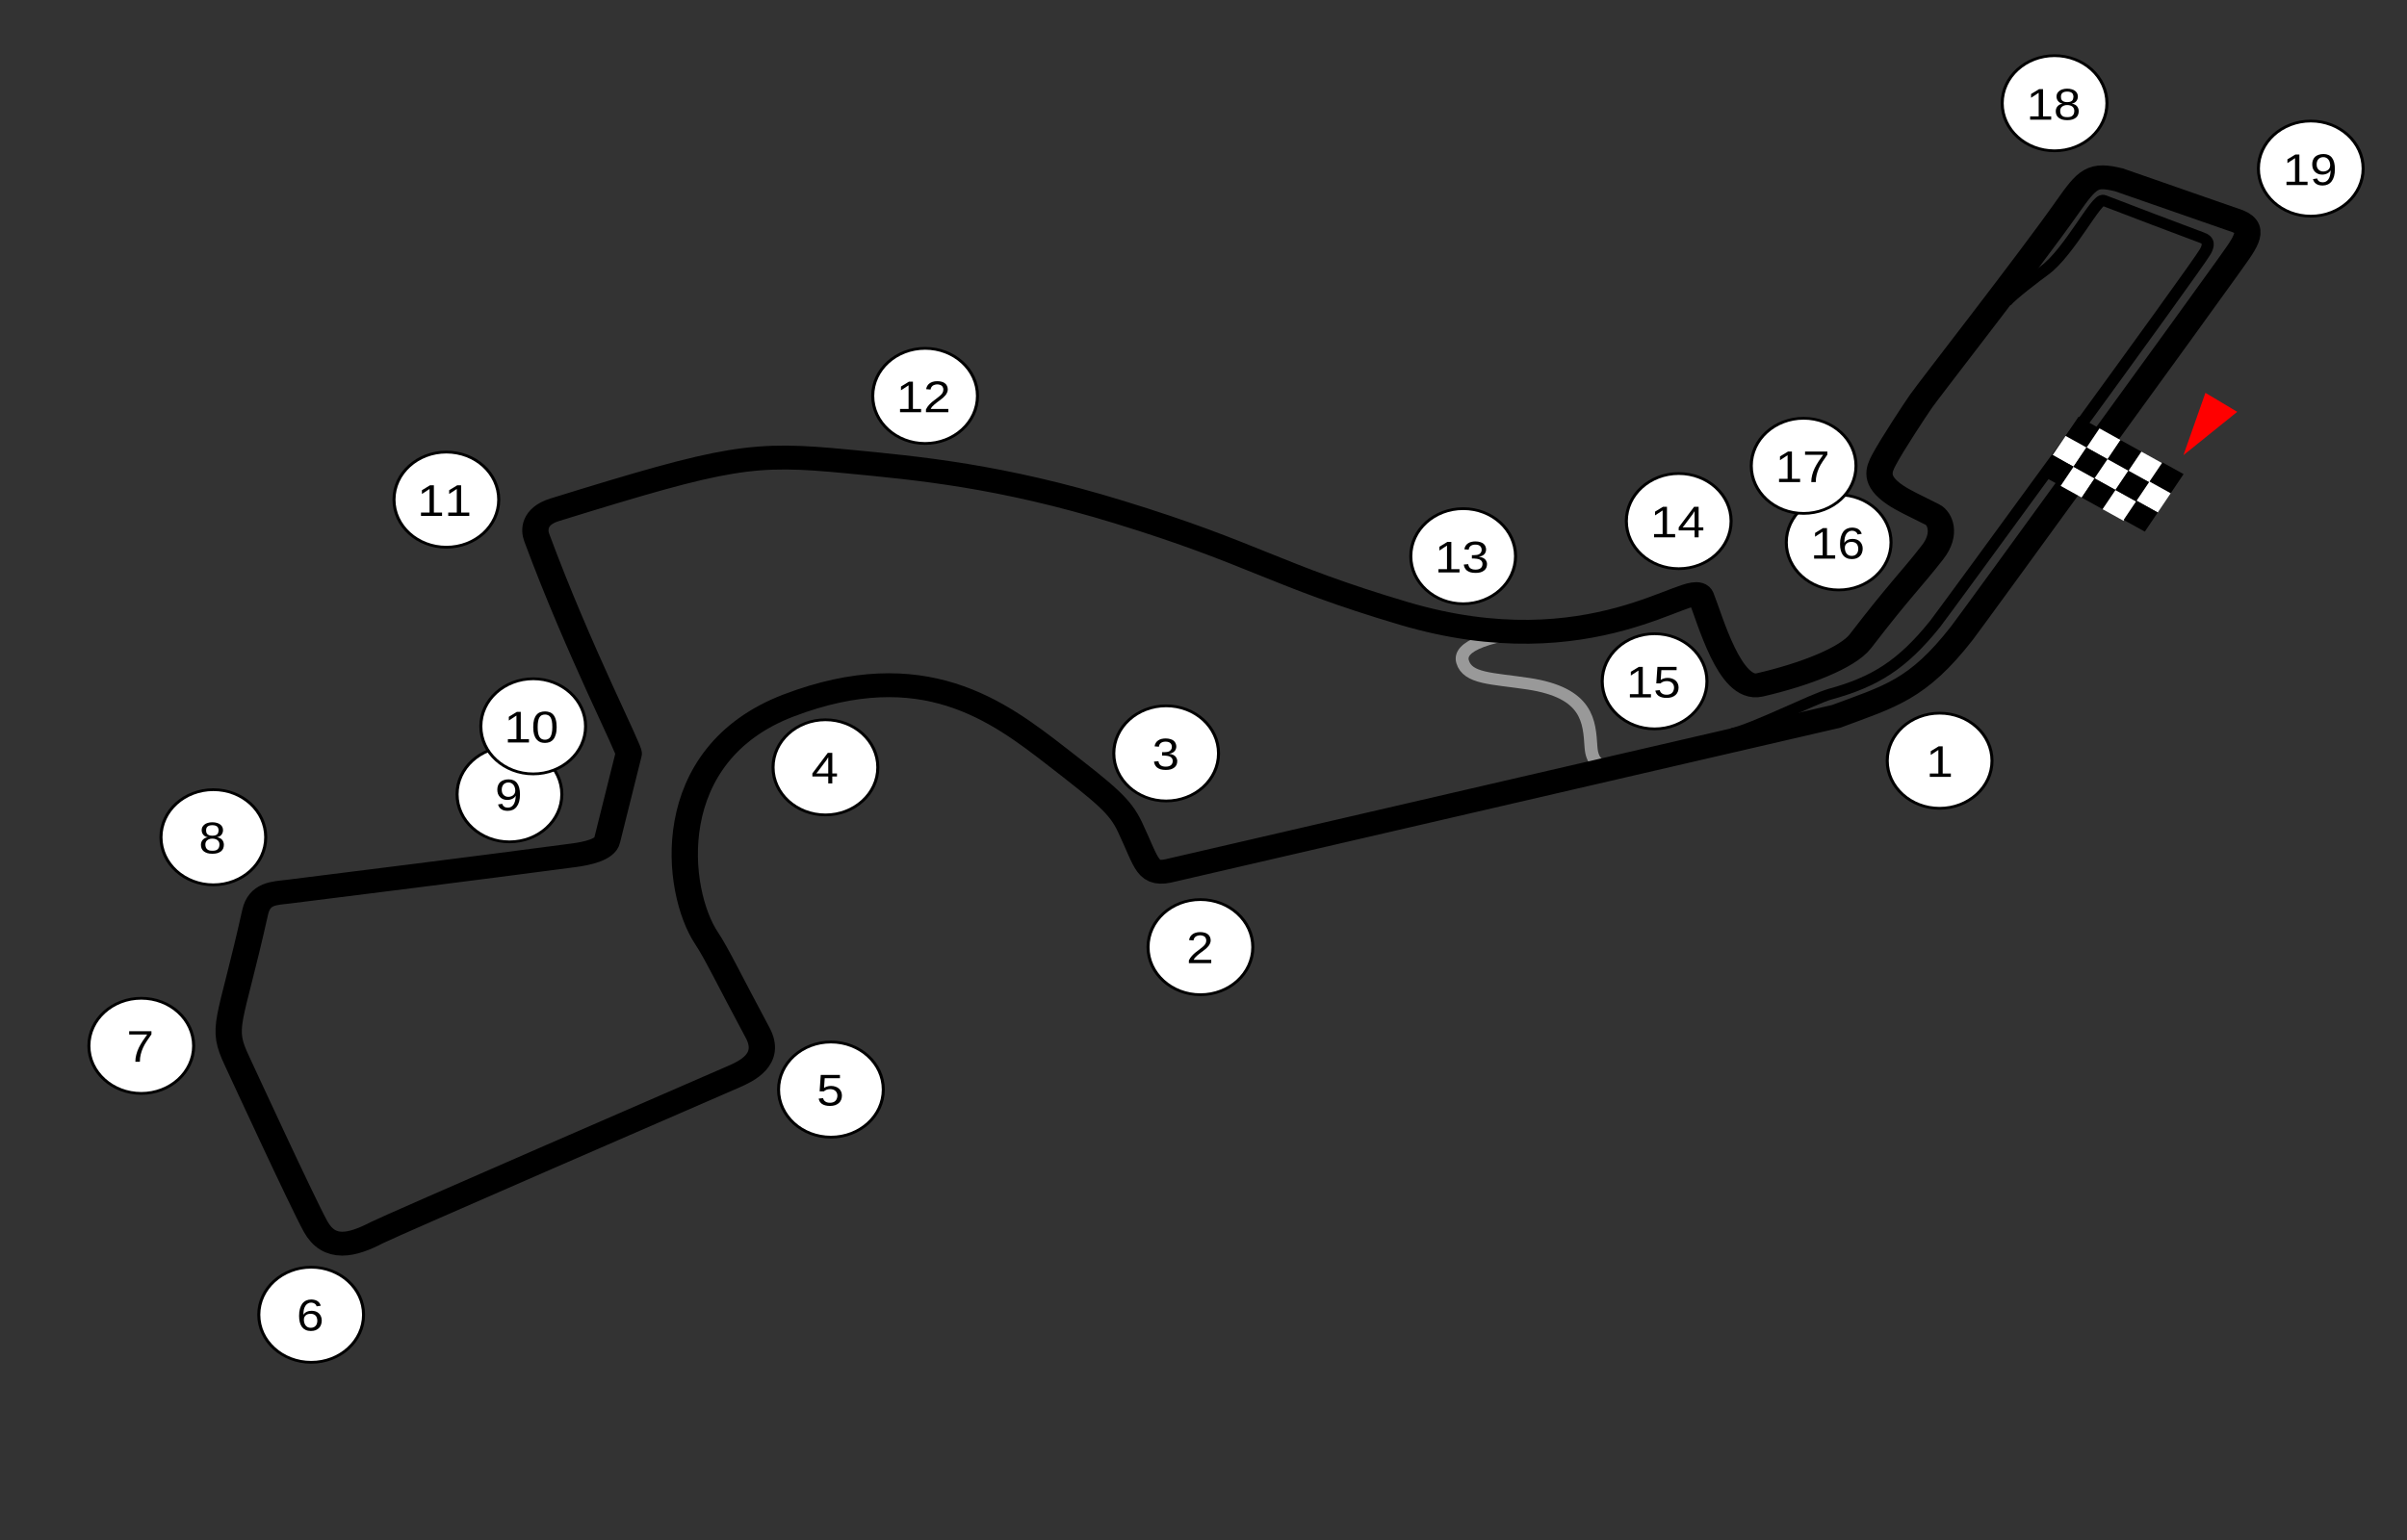 <?xml version="1.0" encoding="UTF-8"?>
<svg xmlns="http://www.w3.org/2000/svg" xmlns:xlink="http://www.w3.org/1999/xlink" width="400pt" height="256pt" viewBox="0 0 400 256" version="1.1">
<rect x="0" y="0" width="400" height="256" fill="#333333" stroke="none"/>
<defs>
<g>
<symbol overflow="visible" id="glyph0-0">
<path style="stroke:none;" d="M 0.266 0 L 0.266 -4.922 L 2.438 -4.922 L 2.438 0 Z M 0.547 -0.25 L 2.156 -0.25 L 2.156 -4.688 L 0.547 -4.688 Z M 0.547 -0.25 "/>
</symbol>
<symbol overflow="visible" id="glyph0-1">
<path style="stroke:none;" d="M 0.625 0 L 0.625 -0.547 L 2.047 -0.547 L 2.047 -4.469 L 0.781 -3.641 L 0.781 -4.266 L 2.109 -5.078 L 2.766 -5.078 L 2.766 -0.547 L 4.125 -0.547 L 4.125 0 Z M 0.625 0 "/>
</symbol>
<symbol overflow="visible" id="glyph0-2">
<path style="stroke:none;" d="M 0.406 0 L 0.406 -0.453 C 0.539 -0.734 0.707 -0.984 0.906 -1.203 C 1.102 -1.422 1.305 -1.613 1.516 -1.781 C 1.734 -1.957 1.945 -2.117 2.156 -2.266 C 2.363 -2.422 2.551 -2.57 2.719 -2.719 C 2.895 -2.863 3.035 -3.02 3.141 -3.188 C 3.242 -3.352 3.297 -3.539 3.297 -3.75 C 3.297 -3.895 3.27 -4.02 3.219 -4.125 C 3.176 -4.238 3.109 -4.332 3.016 -4.406 C 2.922 -4.477 2.812 -4.531 2.688 -4.562 C 2.562 -4.602 2.426 -4.625 2.281 -4.625 C 2.133 -4.625 2 -4.602 1.875 -4.562 C 1.75 -4.531 1.633 -4.477 1.531 -4.406 C 1.438 -4.332 1.359 -4.242 1.297 -4.141 C 1.234 -4.035 1.191 -3.91 1.172 -3.766 L 0.438 -3.828 C 0.469 -4.016 0.523 -4.188 0.609 -4.344 C 0.691 -4.508 0.812 -4.648 0.969 -4.766 C 1.125 -4.891 1.305 -4.984 1.516 -5.047 C 1.734 -5.117 1.988 -5.156 2.281 -5.156 C 2.551 -5.156 2.797 -5.125 3.016 -5.062 C 3.234 -5.008 3.414 -4.922 3.562 -4.797 C 3.719 -4.68 3.832 -4.535 3.906 -4.359 C 3.988 -4.191 4.031 -3.992 4.031 -3.766 C 4.031 -3.598 3.992 -3.438 3.922 -3.281 C 3.859 -3.125 3.77 -2.973 3.656 -2.828 C 3.539 -2.691 3.41 -2.555 3.266 -2.422 C 3.117 -2.297 2.961 -2.172 2.797 -2.047 C 2.641 -1.93 2.477 -1.812 2.312 -1.688 C 2.145 -1.562 1.988 -1.438 1.844 -1.312 C 1.707 -1.195 1.582 -1.078 1.469 -0.953 C 1.352 -0.828 1.266 -0.691 1.203 -0.547 L 4.125 -0.547 L 4.125 0 Z M 0.406 0 "/>
</symbol>
<symbol overflow="visible" id="glyph0-3">
<path style="stroke:none;" d="M 4.172 -1.406 C 4.172 -1.164 4.129 -0.953 4.047 -0.766 C 3.961 -0.586 3.836 -0.438 3.672 -0.312 C 3.516 -0.188 3.316 -0.086 3.078 -0.016 C 2.848 0.047 2.578 0.078 2.266 0.078 C 1.922 0.078 1.629 0.039 1.391 -0.031 C 1.148 -0.113 0.953 -0.219 0.797 -0.344 C 0.648 -0.477 0.535 -0.629 0.453 -0.797 C 0.379 -0.961 0.332 -1.133 0.312 -1.312 L 1.047 -1.375 C 1.066 -1.238 1.102 -1.113 1.156 -1 C 1.219 -0.883 1.297 -0.785 1.391 -0.703 C 1.492 -0.629 1.613 -0.57 1.75 -0.531 C 1.895 -0.488 2.066 -0.469 2.266 -0.469 C 2.629 -0.469 2.91 -0.547 3.109 -0.703 C 3.316 -0.867 3.422 -1.109 3.422 -1.422 C 3.422 -1.609 3.375 -1.758 3.281 -1.875 C 3.195 -1.988 3.086 -2.078 2.953 -2.141 C 2.816 -2.203 2.664 -2.242 2.5 -2.266 C 2.344 -2.297 2.195 -2.312 2.062 -2.312 L 1.656 -2.312 L 1.656 -2.875 L 2.047 -2.875 C 2.18 -2.875 2.32 -2.883 2.469 -2.906 C 2.613 -2.926 2.742 -2.969 2.859 -3.031 C 2.984 -3.102 3.082 -3.195 3.156 -3.312 C 3.238 -3.426 3.281 -3.57 3.281 -3.75 C 3.281 -4.02 3.191 -4.234 3.016 -4.391 C 2.836 -4.547 2.578 -4.625 2.234 -4.625 C 1.91 -4.625 1.648 -4.551 1.453 -4.406 C 1.266 -4.258 1.156 -4.051 1.125 -3.781 L 0.406 -3.844 C 0.438 -4.062 0.504 -4.254 0.609 -4.422 C 0.711 -4.586 0.844 -4.723 1 -4.828 C 1.164 -4.941 1.352 -5.023 1.562 -5.078 C 1.781 -5.129 2.004 -5.156 2.234 -5.156 C 2.547 -5.156 2.812 -5.117 3.031 -5.047 C 3.258 -4.984 3.445 -4.891 3.594 -4.766 C 3.738 -4.641 3.844 -4.492 3.906 -4.328 C 3.977 -4.172 4.016 -4 4.016 -3.812 C 4.016 -3.664 3.988 -3.523 3.938 -3.391 C 3.895 -3.266 3.828 -3.148 3.734 -3.047 C 3.641 -2.941 3.52 -2.852 3.375 -2.781 C 3.227 -2.707 3.051 -2.648 2.844 -2.609 L 2.844 -2.594 C 3.07 -2.57 3.27 -2.523 3.438 -2.453 C 3.602 -2.379 3.738 -2.289 3.844 -2.188 C 3.945 -2.082 4.023 -1.961 4.078 -1.828 C 4.141 -1.691 4.172 -1.551 4.172 -1.406 Z M 4.172 -1.406 "/>
</symbol>
<symbol overflow="visible" id="glyph0-4">
<path style="stroke:none;" d="M 3.5 -1.156 L 3.5 0 L 2.828 0 L 2.828 -1.156 L 0.188 -1.156 L 0.188 -1.656 L 2.75 -5.078 L 3.5 -5.078 L 3.5 -1.656 L 4.281 -1.656 L 4.281 -1.156 Z M 2.828 -4.359 C 2.816 -4.336 2.801 -4.312 2.781 -4.281 C 2.758 -4.25 2.734 -4.207 2.703 -4.156 C 2.68 -4.113 2.656 -4.07 2.625 -4.031 C 2.602 -3.988 2.582 -3.953 2.562 -3.922 L 1.125 -2 C 1.113 -1.977 1.094 -1.953 1.062 -1.922 C 1.039 -1.891 1.016 -1.859 0.984 -1.828 C 0.961 -1.797 0.938 -1.766 0.906 -1.734 C 0.883 -1.703 0.863 -1.676 0.844 -1.656 L 2.828 -1.656 Z M 2.828 -4.359 "/>
</symbol>
<symbol overflow="visible" id="glyph0-5">
<path style="stroke:none;" d="M 4.188 -1.656 C 4.188 -1.406 4.145 -1.172 4.062 -0.953 C 3.977 -0.742 3.852 -0.562 3.688 -0.406 C 3.52 -0.258 3.312 -0.141 3.062 -0.047 C 2.812 0.035 2.523 0.078 2.203 0.078 C 1.898 0.078 1.641 0.047 1.422 -0.016 C 1.203 -0.078 1.016 -0.16 0.859 -0.266 C 0.711 -0.379 0.594 -0.508 0.5 -0.656 C 0.414 -0.812 0.359 -0.973 0.328 -1.141 L 1.047 -1.219 C 1.078 -1.113 1.117 -1.016 1.172 -0.922 C 1.223 -0.836 1.297 -0.758 1.391 -0.688 C 1.484 -0.613 1.594 -0.555 1.719 -0.516 C 1.852 -0.473 2.02 -0.453 2.219 -0.453 C 2.406 -0.453 2.57 -0.477 2.719 -0.531 C 2.875 -0.582 3.004 -0.66 3.109 -0.766 C 3.211 -0.867 3.289 -0.992 3.344 -1.141 C 3.406 -1.285 3.438 -1.453 3.438 -1.641 C 3.438 -1.797 3.41 -1.938 3.359 -2.062 C 3.305 -2.195 3.227 -2.312 3.125 -2.406 C 3.02 -2.508 2.891 -2.586 2.734 -2.641 C 2.586 -2.691 2.422 -2.719 2.234 -2.719 C 2.109 -2.719 1.992 -2.707 1.891 -2.688 C 1.797 -2.664 1.703 -2.641 1.609 -2.609 C 1.523 -2.578 1.445 -2.535 1.375 -2.484 C 1.312 -2.441 1.25 -2.395 1.188 -2.344 L 0.484 -2.344 L 0.672 -5.078 L 3.859 -5.078 L 3.859 -4.531 L 1.328 -4.531 L 1.219 -2.922 C 1.344 -3.004 1.5 -3.078 1.688 -3.141 C 1.883 -3.211 2.113 -3.25 2.375 -3.25 C 2.656 -3.25 2.906 -3.207 3.125 -3.125 C 3.352 -3.051 3.547 -2.941 3.703 -2.797 C 3.859 -2.66 3.977 -2.492 4.062 -2.297 C 4.145 -2.098 4.188 -1.883 4.188 -1.656 Z M 4.188 -1.656 "/>
</symbol>
<symbol overflow="visible" id="glyph0-6">
<path style="stroke:none;" d="M 4.172 -1.656 C 4.172 -1.406 4.129 -1.172 4.047 -0.953 C 3.973 -0.742 3.859 -0.562 3.703 -0.406 C 3.555 -0.258 3.367 -0.141 3.141 -0.047 C 2.91 0.035 2.648 0.078 2.359 0.078 C 2.035 0.078 1.75 0.02 1.5 -0.094 C 1.258 -0.207 1.055 -0.367 0.891 -0.578 C 0.734 -0.797 0.613 -1.055 0.531 -1.359 C 0.445 -1.672 0.406 -2.023 0.406 -2.422 C 0.406 -2.879 0.453 -3.273 0.547 -3.609 C 0.641 -3.953 0.77 -4.238 0.938 -4.469 C 1.113 -4.695 1.328 -4.867 1.578 -4.984 C 1.828 -5.098 2.109 -5.156 2.422 -5.156 C 2.609 -5.156 2.785 -5.133 2.953 -5.094 C 3.117 -5.062 3.27 -5.004 3.406 -4.922 C 3.539 -4.848 3.66 -4.742 3.766 -4.609 C 3.867 -4.473 3.953 -4.312 4.016 -4.125 L 3.328 -4.016 C 3.254 -4.234 3.133 -4.391 2.969 -4.484 C 2.812 -4.586 2.625 -4.641 2.406 -4.641 C 2.207 -4.641 2.031 -4.594 1.875 -4.5 C 1.719 -4.414 1.582 -4.289 1.469 -4.125 C 1.352 -3.957 1.266 -3.75 1.203 -3.5 C 1.148 -3.25 1.125 -2.953 1.125 -2.609 C 1.25 -2.828 1.43 -2.992 1.672 -3.109 C 1.91 -3.223 2.18 -3.281 2.484 -3.281 C 2.734 -3.281 2.961 -3.242 3.172 -3.172 C 3.379 -3.098 3.555 -2.988 3.703 -2.844 C 3.848 -2.707 3.961 -2.535 4.047 -2.328 C 4.129 -2.129 4.172 -1.906 4.172 -1.656 Z M 3.438 -1.641 C 3.438 -1.805 3.41 -1.961 3.359 -2.109 C 3.316 -2.254 3.25 -2.375 3.156 -2.469 C 3.062 -2.57 2.941 -2.648 2.797 -2.703 C 2.66 -2.754 2.5 -2.781 2.312 -2.781 C 2.188 -2.781 2.055 -2.766 1.922 -2.734 C 1.785 -2.703 1.664 -2.645 1.562 -2.562 C 1.457 -2.488 1.367 -2.383 1.297 -2.25 C 1.234 -2.125 1.203 -1.973 1.203 -1.797 C 1.203 -1.609 1.227 -1.43 1.281 -1.266 C 1.332 -1.098 1.406 -0.953 1.5 -0.828 C 1.602 -0.711 1.723 -0.617 1.859 -0.547 C 2.004 -0.484 2.164 -0.453 2.344 -0.453 C 2.508 -0.453 2.66 -0.477 2.797 -0.531 C 2.93 -0.582 3.047 -0.66 3.141 -0.766 C 3.242 -0.867 3.316 -0.992 3.359 -1.141 C 3.41 -1.285 3.438 -1.453 3.438 -1.641 Z M 3.438 -1.641 "/>
</symbol>
<symbol overflow="visible" id="glyph0-7">
<path style="stroke:none;" d="M 4.125 -4.562 C 3.844 -4.164 3.582 -3.785 3.344 -3.422 C 3.102 -3.066 2.898 -2.707 2.734 -2.344 C 2.566 -1.977 2.438 -1.602 2.344 -1.219 C 2.25 -0.844 2.203 -0.438 2.203 0 L 1.453 0 C 1.453 -0.406 1.504 -0.801 1.609 -1.188 C 1.711 -1.582 1.852 -1.969 2.031 -2.344 C 2.219 -2.719 2.43 -3.086 2.672 -3.453 C 2.91 -3.816 3.16 -4.176 3.422 -4.531 L 0.422 -4.531 L 0.422 -5.078 L 4.125 -5.078 Z M 4.125 -4.562 "/>
</symbol>
<symbol overflow="visible" id="glyph0-8">
<path style="stroke:none;" d="M 4.172 -1.422 C 4.172 -1.203 4.133 -1 4.062 -0.812 C 3.988 -0.633 3.875 -0.477 3.719 -0.344 C 3.562 -0.219 3.363 -0.113 3.125 -0.031 C 2.883 0.039 2.598 0.078 2.266 0.078 C 1.93 0.078 1.645 0.039 1.406 -0.031 C 1.164 -0.113 0.969 -0.219 0.812 -0.344 C 0.656 -0.477 0.539 -0.633 0.469 -0.812 C 0.395 -1 0.359 -1.195 0.359 -1.406 C 0.359 -1.594 0.391 -1.758 0.453 -1.906 C 0.516 -2.051 0.598 -2.176 0.703 -2.281 C 0.805 -2.383 0.922 -2.469 1.047 -2.531 C 1.18 -2.594 1.32 -2.633 1.469 -2.656 L 1.469 -2.672 C 1.312 -2.703 1.172 -2.754 1.047 -2.828 C 0.922 -2.91 0.816 -3.004 0.734 -3.109 C 0.648 -3.211 0.586 -3.328 0.547 -3.453 C 0.504 -3.578 0.484 -3.711 0.484 -3.859 C 0.484 -4.035 0.52 -4.203 0.594 -4.359 C 0.676 -4.516 0.789 -4.648 0.938 -4.766 C 1.082 -4.891 1.266 -4.984 1.484 -5.047 C 1.703 -5.117 1.957 -5.156 2.25 -5.156 C 2.551 -5.156 2.812 -5.117 3.031 -5.047 C 3.258 -4.984 3.445 -4.891 3.594 -4.766 C 3.738 -4.648 3.848 -4.516 3.922 -4.359 C 3.992 -4.203 4.031 -4.031 4.031 -3.844 C 4.031 -3.707 4.008 -3.578 3.969 -3.453 C 3.926 -3.328 3.863 -3.207 3.781 -3.094 C 3.695 -2.988 3.594 -2.898 3.469 -2.828 C 3.344 -2.754 3.203 -2.707 3.047 -2.688 L 3.047 -2.672 C 3.203 -2.641 3.348 -2.594 3.484 -2.531 C 3.629 -2.469 3.75 -2.383 3.844 -2.281 C 3.945 -2.176 4.023 -2.051 4.078 -1.906 C 4.141 -1.758 4.172 -1.598 4.172 -1.422 Z M 3.297 -3.812 C 3.297 -3.938 3.273 -4.051 3.234 -4.156 C 3.203 -4.27 3.145 -4.363 3.062 -4.438 C 2.977 -4.508 2.867 -4.566 2.734 -4.609 C 2.609 -4.648 2.445 -4.672 2.25 -4.672 C 2.062 -4.672 1.898 -4.648 1.766 -4.609 C 1.641 -4.566 1.535 -4.508 1.453 -4.438 C 1.367 -4.363 1.305 -4.27 1.266 -4.156 C 1.234 -4.051 1.219 -3.938 1.219 -3.812 C 1.219 -3.707 1.227 -3.602 1.25 -3.5 C 1.281 -3.395 1.332 -3.297 1.406 -3.203 C 1.488 -3.117 1.598 -3.051 1.734 -3 C 1.867 -2.945 2.039 -2.922 2.25 -2.922 C 2.477 -2.922 2.66 -2.945 2.797 -3 C 2.93 -3.051 3.035 -3.117 3.109 -3.203 C 3.18 -3.297 3.227 -3.395 3.25 -3.5 C 3.281 -3.602 3.297 -3.707 3.297 -3.812 Z M 3.438 -1.484 C 3.438 -1.598 3.414 -1.711 3.375 -1.828 C 3.332 -1.941 3.266 -2.039 3.172 -2.125 C 3.086 -2.219 2.969 -2.289 2.812 -2.344 C 2.664 -2.406 2.477 -2.438 2.25 -2.438 C 2.039 -2.438 1.863 -2.406 1.719 -2.344 C 1.57 -2.289 1.453 -2.219 1.359 -2.125 C 1.266 -2.039 1.195 -1.941 1.156 -1.828 C 1.113 -1.711 1.094 -1.594 1.094 -1.469 C 1.094 -1.312 1.113 -1.164 1.156 -1.031 C 1.195 -0.906 1.266 -0.797 1.359 -0.703 C 1.453 -0.609 1.57 -0.535 1.719 -0.484 C 1.875 -0.441 2.062 -0.422 2.281 -0.422 C 2.488 -0.422 2.664 -0.441 2.812 -0.484 C 2.969 -0.535 3.086 -0.609 3.172 -0.703 C 3.266 -0.797 3.332 -0.906 3.375 -1.031 C 3.414 -1.164 3.438 -1.316 3.438 -1.484 Z M 3.438 -1.484 "/>
</symbol>
<symbol overflow="visible" id="glyph0-9">
<path style="stroke:none;" d="M 4.141 -2.641 C 4.141 -2.191 4.094 -1.797 4 -1.453 C 3.906 -1.117 3.77 -0.836 3.594 -0.609 C 3.414 -0.379 3.203 -0.207 2.953 -0.094 C 2.703 0.02 2.422 0.078 2.109 0.078 C 1.898 0.078 1.707 0.055 1.531 0.016 C 1.363 -0.023 1.211 -0.086 1.078 -0.172 C 0.941 -0.254 0.82 -0.363 0.719 -0.5 C 0.625 -0.633 0.551 -0.797 0.5 -0.984 L 1.188 -1.094 C 1.258 -0.875 1.375 -0.711 1.531 -0.609 C 1.688 -0.504 1.883 -0.453 2.125 -0.453 C 2.32 -0.453 2.5 -0.492 2.656 -0.578 C 2.812 -0.66 2.945 -0.785 3.062 -0.953 C 3.176 -1.117 3.266 -1.328 3.328 -1.578 C 3.391 -1.828 3.426 -2.117 3.438 -2.453 C 3.375 -2.336 3.297 -2.234 3.203 -2.141 C 3.109 -2.055 3 -1.984 2.875 -1.922 C 2.75 -1.859 2.613 -1.812 2.469 -1.781 C 2.332 -1.75 2.191 -1.734 2.047 -1.734 C 1.785 -1.734 1.551 -1.773 1.344 -1.859 C 1.145 -1.941 0.973 -2.055 0.828 -2.203 C 0.68 -2.359 0.566 -2.539 0.484 -2.75 C 0.41 -2.957 0.375 -3.191 0.375 -3.453 C 0.375 -3.711 0.414 -3.945 0.5 -4.156 C 0.582 -4.375 0.703 -4.555 0.859 -4.703 C 1.023 -4.848 1.223 -4.957 1.453 -5.031 C 1.68 -5.113 1.945 -5.156 2.25 -5.156 C 2.875 -5.156 3.344 -4.945 3.656 -4.531 C 3.977 -4.113 4.141 -3.484 4.141 -2.641 Z M 3.359 -3.266 C 3.359 -3.453 3.332 -3.629 3.281 -3.797 C 3.238 -3.961 3.164 -4.109 3.062 -4.234 C 2.969 -4.359 2.848 -4.457 2.703 -4.531 C 2.566 -4.602 2.406 -4.641 2.219 -4.641 C 2.051 -4.641 1.895 -4.609 1.75 -4.547 C 1.613 -4.492 1.5 -4.414 1.406 -4.312 C 1.312 -4.207 1.238 -4.082 1.188 -3.938 C 1.133 -3.789 1.109 -3.629 1.109 -3.453 C 1.109 -3.273 1.129 -3.113 1.172 -2.969 C 1.223 -2.82 1.297 -2.695 1.391 -2.594 C 1.484 -2.488 1.598 -2.406 1.734 -2.344 C 1.867 -2.281 2.031 -2.25 2.219 -2.25 C 2.344 -2.25 2.473 -2.27 2.609 -2.312 C 2.754 -2.352 2.879 -2.414 2.984 -2.5 C 3.098 -2.582 3.188 -2.688 3.25 -2.812 C 3.32 -2.945 3.359 -3.098 3.359 -3.266 Z M 3.359 -3.266 "/>
</symbol>
<symbol overflow="visible" id="glyph0-10">
<path style="stroke:none;" d="M 4.203 -2.547 C 4.203 -2.055 4.148 -1.645 4.047 -1.312 C 3.953 -0.977 3.816 -0.707 3.641 -0.5 C 3.461 -0.289 3.254 -0.141 3.016 -0.047 C 2.773 0.035 2.52 0.078 2.25 0.078 C 1.977 0.078 1.723 0.035 1.484 -0.047 C 1.254 -0.141 1.051 -0.289 0.875 -0.5 C 0.695 -0.707 0.555 -0.977 0.453 -1.312 C 0.359 -1.645 0.312 -2.055 0.312 -2.547 C 0.312 -3.055 0.359 -3.477 0.453 -3.812 C 0.555 -4.145 0.695 -4.41 0.875 -4.609 C 1.051 -4.816 1.258 -4.957 1.5 -5.031 C 1.738 -5.113 2 -5.156 2.281 -5.156 C 2.539 -5.156 2.785 -5.113 3.016 -5.031 C 3.254 -4.957 3.461 -4.816 3.641 -4.609 C 3.816 -4.41 3.953 -4.145 4.047 -3.812 C 4.148 -3.477 4.203 -3.055 4.203 -2.547 Z M 3.484 -2.547 C 3.484 -2.953 3.457 -3.285 3.406 -3.547 C 3.352 -3.816 3.273 -4.031 3.172 -4.188 C 3.066 -4.352 2.938 -4.469 2.781 -4.531 C 2.633 -4.602 2.469 -4.641 2.281 -4.641 C 2.07 -4.641 1.891 -4.602 1.734 -4.531 C 1.586 -4.469 1.461 -4.352 1.359 -4.188 C 1.254 -4.031 1.176 -3.816 1.125 -3.547 C 1.07 -3.273 1.047 -2.941 1.047 -2.547 C 1.047 -2.148 1.07 -1.816 1.125 -1.547 C 1.176 -1.285 1.254 -1.07 1.359 -0.906 C 1.461 -0.75 1.586 -0.633 1.734 -0.562 C 1.891 -0.488 2.066 -0.453 2.266 -0.453 C 2.453 -0.453 2.617 -0.488 2.766 -0.562 C 2.922 -0.633 3.051 -0.75 3.156 -0.906 C 3.258 -1.07 3.336 -1.285 3.391 -1.547 C 3.453 -1.816 3.484 -2.148 3.484 -2.547 Z M 3.484 -2.547 "/>
</symbol>
</g>
</defs>
<g id="surface1">
<path style="fill:none;stroke-width:2.58;stroke-linecap:butt;stroke-linejoin:miter;stroke:rgb(60%,60%,60%);stroke-opacity:1;stroke-miterlimit:10;" d="M 311.81 138.699 C 297.649 140.027 292.139 142.758 293.02 146.069 C 294.042 149.879 298.84 149.718 306.192 150.938 C 318.29 152.941 318.412 159.383 318.761 164.91 C 319.18 171.632 324.548 168.481 330.289 167.63 " transform="matrix(0.829,0,0,0.753,0.14,0)"/>
<path style="fill:none;stroke-width:5.27;stroke-linecap:butt;stroke-linejoin:miter;stroke:rgb(0%,0%,0%);stroke-opacity:1;stroke-miterlimit:10;" d="M 367.892 158.152 C 378.752 153.699 384.229 152.308 393.11 139.778 C 395.079 137.001 443.438 63.64 446.362 59.052 C 449.452 54.188 452.409 50.601 448.43 48.842 L 424.559 39.691 C 419.298 38.3 418.361 39.302 414.151 45.899 C 406.701 57.572 386.498 86.052 384.902 88.601 C 383.828 90.308 379.152 98.078 377.49 101.53 C 376.449 103.7 375.479 106.098 379.759 109.279 C 381.299 110.421 383.31 111.459 387.261 113.629 C 388.622 114.381 390.162 117.76 387.261 121.882 C 382.938 128.022 380.899 129.911 372.771 141.559 C 370.209 145.218 361.61 148.919 352.568 151.208 C 346.578 152.728 342.688 136.83 340.809 131.728 C 339.269 127.56 319.128 147.792 281.209 135.408 C 255.242 126.922 251.508 122.292 224.218 113.068 C 200.389 105.008 183.822 103.367 169.76 101.873 C 150.659 99.838 145.922 100.648 110.998 112.549 C 106.779 113.992 106.892 117.081 107.41 118.622 C 115.882 143.822 126.369 166.099 125.86 166.431 L 121.542 185.48 C 121.151 187.593 117.44 188.428 114.93 188.802 C 95.759 191.61 67.32 195.518 57.581 196.852 C 54.85 197.221 51.841 197.138 50.979 201.399 C 45.86 226.692 44 226.422 47.371 234.291 C 48.549 237.068 60.482 265.568 63.091 270.759 C 65.851 276.229 70.409 274.968 75.42 272.098 C 77.821 270.728 139.442 241.251 146.892 237.701 C 149.298 236.549 154.601 233.938 151.719 228.021 C 145.941 216.15 143.421 210.332 141.49 207.16 C 135.161 196.728 132.119 166.582 157.902 155.749 C 184.872 144.429 199.871 156.927 211.691 167.028 C 221.609 175.499 224.359 177.938 226.332 182.542 C 229.93 190.94 229.742 193.52 234.771 192.072 Z M 312.111 179.978 " transform="matrix(0.829,0,0,0.753,0.14,0)"/>
<path style="fill:none;stroke-width:2.42;stroke-linecap:butt;stroke-linejoin:miter;stroke:rgb(0%,0%,0%);stroke-opacity:1;stroke-miterlimit:10;" d="M 401.94 66.681 C 403.051 65.15 408.189 60.889 409.668 59.7 C 414.679 55.652 420.099 43.589 421.502 44.228 C 422.689 44.767 440.179 52.07 441.182 52.449 C 442.75 53.031 442.571 54.24 441.922 55.522 C 440.132 59.052 388.891 136.171 387.751 137.728 C 381.139 146.791 375.648 150.528 366.729 153.232 C 363.338 154.26 351.532 160.851 347.058 161.952 " transform="matrix(0.829,0,0,0.753,0.14,0)"/>
<path style=" stroke:none;fill-rule:nonzero;fill:rgb(100%,0%,0%);fill-opacity:1;" d="M 366.5 65.301 L 371.789 68.461 L 362.848 75.664 Z M 366.5 65.301 "/>
<path style=" stroke:none;fill-rule:nonzero;fill:rgb(0%,0%,0%);fill-opacity:1;" d="M 345.414 69.277 L 348.922 71.227 L 346.773 74.414 L 343.266 72.465 Z M 345.414 69.277 "/>
<path style=" stroke:none;fill-rule:nonzero;fill:rgb(100%,100%,100%);fill-opacity:1;" d="M 343.266 72.465 L 346.773 74.414 L 344.625 77.605 L 341.109 75.648 Z M 343.266 72.465 "/>
<path style=" stroke:none;fill-rule:nonzero;fill:rgb(0%,0%,0%);fill-opacity:1;" d="M 341.109 75.648 L 344.625 77.605 L 342.477 80.789 L 338.961 78.84 Z M 341.109 75.648 "/>
<path style=" stroke:none;fill-rule:nonzero;fill:rgb(100%,100%,100%);fill-opacity:1;" d="M 348.898 71.211 L 352.406 73.16 L 350.258 76.352 L 346.75 74.402 Z M 348.898 71.211 "/>
<path style=" stroke:none;fill-rule:nonzero;fill:rgb(100%,100%,100%);fill-opacity:1;" d="M 344.59 77.586 L 348.109 79.535 L 345.961 82.723 L 342.441 80.773 Z M 344.59 77.586 "/>
<path style=" stroke:none;fill-rule:nonzero;fill:rgb(0%,0%,0%);fill-opacity:1;" d="M 346.715 74.379 L 350.23 76.336 L 348.074 79.52 L 344.566 77.57 Z M 346.715 74.379 "/>
<path style=" stroke:none;fill-rule:nonzero;fill:rgb(0%,0%,0%);fill-opacity:1;" d="M 352.379 73.145 L 355.891 75.094 L 353.742 78.285 L 350.23 76.336 Z M 352.379 73.145 "/>
<path style=" stroke:none;fill-rule:nonzero;fill:rgb(100%,100%,100%);fill-opacity:1;" d="M 350.23 76.336 L 353.742 78.285 L 351.594 81.469 L 348.074 79.52 Z M 350.23 76.336 "/>
<path style=" stroke:none;fill-rule:nonzero;fill:rgb(0%,0%,0%);fill-opacity:1;" d="M 348.074 79.52 L 351.594 81.469 L 349.445 84.66 L 345.926 82.711 Z M 348.074 79.52 "/>
<path style=" stroke:none;fill-rule:nonzero;fill:rgb(100%,100%,100%);fill-opacity:1;" d="M 355.863 75.078 L 359.375 77.027 L 357.227 80.211 L 353.715 78.262 Z M 355.863 75.078 "/>
<path style=" stroke:none;fill-rule:nonzero;fill:rgb(100%,100%,100%);fill-opacity:1;" d="M 351.559 81.453 L 355.078 83.402 L 352.93 86.594 L 349.41 84.645 Z M 351.559 81.453 "/>
<path style=" stroke:none;fill-rule:nonzero;fill:rgb(0%,0%,0%);fill-opacity:1;" d="M 353.684 78.246 L 357.199 80.195 L 355.043 83.387 L 351.535 81.438 Z M 353.684 78.246 "/>
<path style=" stroke:none;fill-rule:nonzero;fill:rgb(0%,0%,0%);fill-opacity:1;" d="M 359.355 76.863 L 362.875 78.812 L 360.727 82 L 357.207 80.051 Z M 359.355 76.863 "/>
<path style=" stroke:none;fill-rule:nonzero;fill:rgb(100%,100%,100%);fill-opacity:1;" d="M 357.207 80.051 L 360.727 82 L 358.578 85.191 L 355.059 83.242 Z M 357.207 80.051 "/>
<path style=" stroke:none;fill-rule:nonzero;fill:rgb(0%,0%,0%);fill-opacity:1;" d="M 355.059 83.234 L 358.578 85.191 L 356.43 88.375 L 352.91 86.426 Z M 355.059 83.234 "/>
<path style="fill-rule:nonzero;fill:rgb(100%,100%,100%);fill-opacity:1;stroke-width:0.61;stroke-linecap:butt;stroke-linejoin:miter;stroke:rgb(0%,0%,0%);stroke-opacity:1;stroke-miterlimit:10;" d="M 399.152 167.942 C 399.152 162.139 394.448 157.441 388.651 157.441 C 382.849 157.441 378.149 162.139 378.149 167.942 C 378.149 173.739 382.849 178.442 388.651 178.442 C 394.448 178.442 399.152 173.739 399.152 167.942 Z M 399.152 167.942 " transform="matrix(0.829,0,0,0.753,0.14,0)"/>
<g style="fill:rgb(0%,0%,0%);fill-opacity:1;">
  <use xlink:href="#glyph0-1" x="320.074" y="129.138"/>
</g>
<path style="fill-rule:nonzero;fill:rgb(100%,100%,100%);fill-opacity:1;stroke-width:0.61;stroke-linecap:butt;stroke-linejoin:miter;stroke:rgb(0%,0%,0%);stroke-opacity:1;stroke-miterlimit:10;" d="M 250.971 209.091 C 250.971 203.294 246.271 198.591 240.469 198.591 C 234.672 198.591 229.968 203.294 229.968 209.091 C 229.968 214.889 234.672 219.592 240.469 219.592 C 246.271 219.592 250.971 214.889 250.971 209.091 Z M 250.971 209.091 " transform="matrix(0.829,0,0,0.753,0.14,0)"/>
<g style="fill:rgb(0%,0%,0%);fill-opacity:1;">
  <use xlink:href="#glyph0-2" x="197.164" y="160.103"/>
</g>
<path style="fill-rule:nonzero;fill:rgb(100%,100%,100%);fill-opacity:1;stroke-width:0.61;stroke-linecap:butt;stroke-linejoin:miter;stroke:rgb(0%,0%,0%);stroke-opacity:1;stroke-miterlimit:10;" d="M 244.1 166.322 C 244.1 160.519 239.4 155.822 233.599 155.822 C 227.801 155.822 223.102 160.519 223.102 166.322 C 223.102 172.12 227.801 176.822 233.599 176.822 C 239.4 176.822 244.1 172.12 244.1 166.322 Z M 244.1 166.322 " transform="matrix(0.829,0,0,0.753,0.14,0)"/>
<g style="fill:rgb(0%,0%,0%);fill-opacity:1;">
  <use xlink:href="#glyph0-3" x="191.465" y="127.911"/>
</g>
<path style="fill-rule:nonzero;fill:rgb(100%,100%,100%);fill-opacity:1;stroke-width:0.61;stroke-linecap:butt;stroke-linejoin:miter;stroke:rgb(0%,0%,0%);stroke-opacity:1;stroke-miterlimit:10;" d="M 175.802 169.4 C 175.802 163.602 171.097 158.9 165.3 158.9 C 159.503 158.9 154.799 163.602 154.799 169.4 C 154.799 175.198 159.503 179.9 165.3 179.9 C 171.097 179.9 175.802 175.198 175.802 169.4 Z M 175.802 169.4 " transform="matrix(0.829,0,0,0.753,0.14,0)"/>
<g style="fill:rgb(0%,0%,0%);fill-opacity:1;">
  <use xlink:href="#glyph0-4" x="134.812" y="130.232"/>
</g>
<path style="fill-rule:nonzero;fill:rgb(100%,100%,100%);fill-opacity:1;stroke-width:0.61;stroke-linecap:butt;stroke-linejoin:miter;stroke:rgb(0%,0%,0%);stroke-opacity:1;stroke-miterlimit:10;" d="M 176.899 240.54 C 176.899 234.742 172.199 230.04 166.402 230.04 C 160.601 230.04 155.901 234.742 155.901 240.54 C 155.901 246.338 160.601 251.04 166.402 251.04 C 172.199 251.04 176.899 246.338 176.899 240.54 Z M 176.899 240.54 " transform="matrix(0.829,0,0,0.753,0.14,0)"/>
<g style="fill:rgb(0%,0%,0%);fill-opacity:1;">
  <use xlink:href="#glyph0-5" x="135.723" y="183.767"/>
</g>
<path style="fill-rule:nonzero;fill:rgb(100%,100%,100%);fill-opacity:1;stroke-width:0.61;stroke-linecap:butt;stroke-linejoin:miter;stroke:rgb(0%,0%,0%);stroke-opacity:1;stroke-miterlimit:10;" d="M 72.712 290.249 C 72.712 284.451 68.007 279.749 62.21 279.749 C 56.413 279.749 51.709 284.451 51.709 290.249 C 51.709 296.047 56.413 300.749 62.21 300.749 C 68.007 300.749 72.712 296.047 72.712 290.249 Z M 72.712 290.249 " transform="matrix(0.829,0,0,0.753,0.14,0)"/>
<g style="fill:rgb(0%,0%,0%);fill-opacity:1;">
  <use xlink:href="#glyph0-6" x="49.297" y="221.177"/>
</g>
<path style="fill-rule:nonzero;fill:rgb(100%,100%,100%);fill-opacity:1;stroke-width:0.61;stroke-linecap:butt;stroke-linejoin:miter;stroke:rgb(0%,0%,0%);stroke-opacity:1;stroke-miterlimit:10;" d="M 38.65 230.881 C 38.65 225.083 33.95 220.38 28.148 220.38 C 22.351 220.38 17.651 225.083 17.651 230.881 C 17.651 236.678 22.351 241.381 28.148 241.381 C 33.95 241.381 38.65 236.678 38.65 230.881 Z M 38.65 230.881 " transform="matrix(0.829,0,0,0.753,0.14,0)"/>
<g style="fill:rgb(0%,0%,0%);fill-opacity:1;">
  <use xlink:href="#glyph0-7" x="21.043" y="176.497"/>
</g>
<path style="fill-rule:nonzero;fill:rgb(100%,100%,100%);fill-opacity:1;stroke-width:0.61;stroke-linecap:butt;stroke-linejoin:miter;stroke:rgb(0%,0%,0%);stroke-opacity:1;stroke-miterlimit:10;" d="M 53.098 184.831 C 53.098 179.033 48.398 174.331 42.601 174.331 C 36.799 174.331 32.099 179.033 32.099 184.831 C 32.099 190.629 36.799 195.331 42.601 195.331 C 48.398 195.331 53.098 190.629 53.098 184.831 Z M 53.098 184.831 " transform="matrix(0.829,0,0,0.753,0.14,0)"/>
<g style="fill:rgb(0%,0%,0%);fill-opacity:1;">
  <use xlink:href="#glyph0-8" x="33.031" y="141.845"/>
</g>
<path style="fill-rule:nonzero;fill:rgb(100%,100%,100%);fill-opacity:1;stroke-width:0.61;stroke-linecap:butt;stroke-linejoin:miter;stroke:rgb(0%,0%,0%);stroke-opacity:1;stroke-miterlimit:10;" d="M 112.458 175.348 C 112.458 169.551 107.758 164.848 101.961 164.848 C 96.159 164.848 91.459 169.551 91.459 175.348 C 91.459 181.151 96.159 185.849 101.961 185.849 C 107.758 185.849 112.458 181.151 112.458 175.348 Z M 112.458 175.348 " transform="matrix(0.829,0,0,0.753,0.14,0)"/>
<g style="fill:rgb(0%,0%,0%);fill-opacity:1;">
  <use xlink:href="#glyph0-9" x="82.27" y="134.712"/>
</g>
<path style="fill-rule:nonzero;fill:rgb(100%,100%,100%);fill-opacity:1;stroke-width:0.61;stroke-linecap:butt;stroke-linejoin:miter;stroke:rgb(0%,0%,0%);stroke-opacity:1;stroke-miterlimit:10;" d="M 117.219 160.348 C 117.219 154.55 112.519 149.848 106.722 149.848 C 100.92 149.848 96.22 154.55 96.22 160.348 C 96.22 166.151 100.92 170.848 106.722 170.848 C 112.519 170.848 117.219 166.151 117.219 160.348 Z M 117.219 160.348 " transform="matrix(0.829,0,0,0.753,0.14,0)"/>
<g style="fill:rgb(0%,0%,0%);fill-opacity:1;">
  <use xlink:href="#glyph0-1" x="83.777" y="123.419"/>
  <use xlink:href="#glyph0-10" x="88.304" y="123.419"/>
</g>
<path style="fill-rule:nonzero;fill:rgb(100%,100%,100%);fill-opacity:1;stroke-width:0.61;stroke-linecap:butt;stroke-linejoin:miter;stroke:rgb(0%,0%,0%);stroke-opacity:1;stroke-miterlimit:10;" d="M 99.809 110.302 C 99.809 104.499 95.109 99.802 89.312 99.802 C 83.51 99.802 78.81 104.499 78.81 110.302 C 78.81 116.1 83.51 120.802 89.312 120.802 C 95.109 120.802 99.809 116.1 99.809 110.302 Z M 99.809 110.302 " transform="matrix(0.829,0,0,0.753,0.14,0)"/>
<g style="fill:rgb(0%,0%,0%);fill-opacity:1;">
  <use xlink:href="#glyph0-1" x="69.336" y="85.755"/>
  <use xlink:href="#glyph0-1" x="73.863" y="85.755"/>
</g>
<path style="fill-rule:nonzero;fill:rgb(100%,100%,100%);fill-opacity:1;stroke-width:0.61;stroke-linecap:butt;stroke-linejoin:miter;stroke:rgb(0%,0%,0%);stroke-opacity:1;stroke-miterlimit:10;" d="M 195.779 87.402 C 195.779 81.599 191.079 76.901 185.282 76.901 C 179.48 76.901 174.78 81.599 174.78 87.402 C 174.78 93.199 179.48 97.902 185.282 97.902 C 191.079 97.902 195.779 93.199 195.779 87.402 Z M 195.779 87.402 " transform="matrix(0.829,0,0,0.753,0.14,0)"/>
<g style="fill:rgb(0%,0%,0%);fill-opacity:1;">
  <use xlink:href="#glyph0-1" x="148.945" y="68.521"/>
  <use xlink:href="#glyph0-2" x="153.472" y="68.521"/>
</g>
<path style="fill-rule:nonzero;fill:rgb(100%,100%,100%);fill-opacity:1;stroke-width:0.61;stroke-linecap:butt;stroke-linejoin:miter;stroke:rgb(0%,0%,0%);stroke-opacity:1;stroke-miterlimit:10;" d="M 303.639 122.79 C 303.639 116.992 298.939 112.29 293.142 112.29 C 287.34 112.29 282.641 116.992 282.641 122.79 C 282.641 128.588 287.34 133.29 293.142 133.29 C 298.939 133.29 303.639 128.588 303.639 122.79 Z M 303.639 122.79 " transform="matrix(0.829,0,0,0.753,0.14,0)"/>
<g style="fill:rgb(0%,0%,0%);fill-opacity:1;">
  <use xlink:href="#glyph0-1" x="238.418" y="95.158"/>
  <use xlink:href="#glyph0-3" x="242.945" y="95.158"/>
</g>
<path style="fill-rule:nonzero;fill:rgb(100%,100%,100%);fill-opacity:1;stroke-width:0.61;stroke-linecap:butt;stroke-linejoin:miter;stroke:rgb(0%,0%,0%);stroke-opacity:1;stroke-miterlimit:10;" d="M 346.851 115.041 C 346.851 109.243 342.147 104.54 336.35 104.54 C 330.553 104.54 325.848 109.243 325.848 115.041 C 325.848 120.838 330.553 125.541 336.35 125.541 C 342.147 125.541 346.851 120.838 346.851 115.041 Z M 346.851 115.041 " transform="matrix(0.829,0,0,0.753,0.14,0)"/>
<g style="fill:rgb(0%,0%,0%);fill-opacity:1;">
  <use xlink:href="#glyph0-1" x="274.254" y="89.322"/>
  <use xlink:href="#glyph0-4" x="278.781" y="89.322"/>
</g>
<path style="fill-rule:nonzero;fill:rgb(100%,100%,100%);fill-opacity:1;stroke-width:0.61;stroke-linecap:butt;stroke-linejoin:miter;stroke:rgb(0%,0%,0%);stroke-opacity:1;stroke-miterlimit:10;" d="M 473.549 37.221 C 473.549 31.423 468.849 26.72 463.052 26.72 C 457.25 26.72 452.55 31.423 452.55 37.221 C 452.55 43.018 457.25 47.721 463.052 47.721 C 468.849 47.721 473.549 43.018 473.549 37.221 Z M 473.549 37.221 " transform="matrix(0.829,0,0,0.753,0.14,0)"/>
<g style="fill:rgb(0%,0%,0%);fill-opacity:1;">
  <use xlink:href="#glyph0-1" x="379.348" y="30.759"/>
  <use xlink:href="#glyph0-9" x="383.875" y="30.759"/>
</g>
<path style="fill-rule:nonzero;fill:rgb(100%,100%,100%);fill-opacity:1;stroke-width:0.61;stroke-linecap:butt;stroke-linejoin:miter;stroke:rgb(0%,0%,0%);stroke-opacity:1;stroke-miterlimit:10;" d="M 342.01 150.408 C 342.01 144.611 337.31 139.908 331.509 139.908 C 325.711 139.908 321.012 144.611 321.012 150.408 C 321.012 156.211 325.711 160.909 331.509 160.909 C 337.31 160.909 342.01 156.211 342.01 150.408 Z M 342.01 150.408 " transform="matrix(0.829,0,0,0.753,0.14,0)"/>
<g style="fill:rgb(0%,0%,0%);fill-opacity:1;">
  <use xlink:href="#glyph0-1" x="270.234" y="115.939"/>
  <use xlink:href="#glyph0-5" x="274.761" y="115.939"/>
</g>
<path style="fill-rule:nonzero;fill:rgb(100%,100%,100%);fill-opacity:1;stroke-width:0.61;stroke-linecap:butt;stroke-linejoin:miter;stroke:rgb(0%,0%,0%);stroke-opacity:1;stroke-miterlimit:10;" d="M 378.912 119.738 C 378.912 113.94 374.207 109.238 368.41 109.238 C 362.613 109.238 357.909 113.94 357.909 119.738 C 357.909 125.541 362.613 130.238 368.41 130.238 C 374.207 130.238 378.912 125.541 378.912 119.738 Z M 378.912 119.738 " transform="matrix(0.829,0,0,0.753,0.14,0)"/>
<g style="fill:rgb(0%,0%,0%);fill-opacity:1;">
  <use xlink:href="#glyph0-1" x="300.848" y="92.861"/>
  <use xlink:href="#glyph0-6" x="305.375" y="92.861"/>
</g>
<path style="fill-rule:nonzero;fill:rgb(100%,100%,100%);fill-opacity:1;stroke-width:0.61;stroke-linecap:butt;stroke-linejoin:miter;stroke:rgb(0%,0%,0%);stroke-opacity:1;stroke-miterlimit:10;" d="M 371.89 102.838 C 371.89 97.04 367.19 92.338 361.389 92.338 C 355.592 92.338 350.892 97.04 350.892 102.838 C 350.892 108.641 355.592 113.338 361.389 113.338 C 367.19 113.338 371.89 108.641 371.89 102.838 Z M 371.89 102.838 " transform="matrix(0.829,0,0,0.753,0.14,0)"/>
<g style="fill:rgb(0%,0%,0%);fill-opacity:1;">
  <use xlink:href="#glyph0-1" x="295.02" y="80.142"/>
  <use xlink:href="#glyph0-7" x="299.547" y="80.142"/>
</g>
<path style="fill-rule:nonzero;fill:rgb(100%,100%,100%);fill-opacity:1;stroke-width:0.61;stroke-linecap:butt;stroke-linejoin:miter;stroke:rgb(0%,0%,0%);stroke-opacity:1;stroke-miterlimit:10;" d="M 422.19 22.791 C 422.19 16.993 417.49 12.291 411.688 12.291 C 405.891 12.291 401.191 16.993 401.191 22.791 C 401.191 28.589 405.891 33.291 411.688 33.291 C 417.49 33.291 422.19 28.589 422.19 22.791 Z M 422.19 22.791 " transform="matrix(0.829,0,0,0.753,0.14,0)"/>
<g style="fill:rgb(0%,0%,0%);fill-opacity:1;">
  <use xlink:href="#glyph0-1" x="336.746" y="19.896"/>
  <use xlink:href="#glyph0-8" x="341.273" y="19.896"/>
</g>
</g>
</svg>
